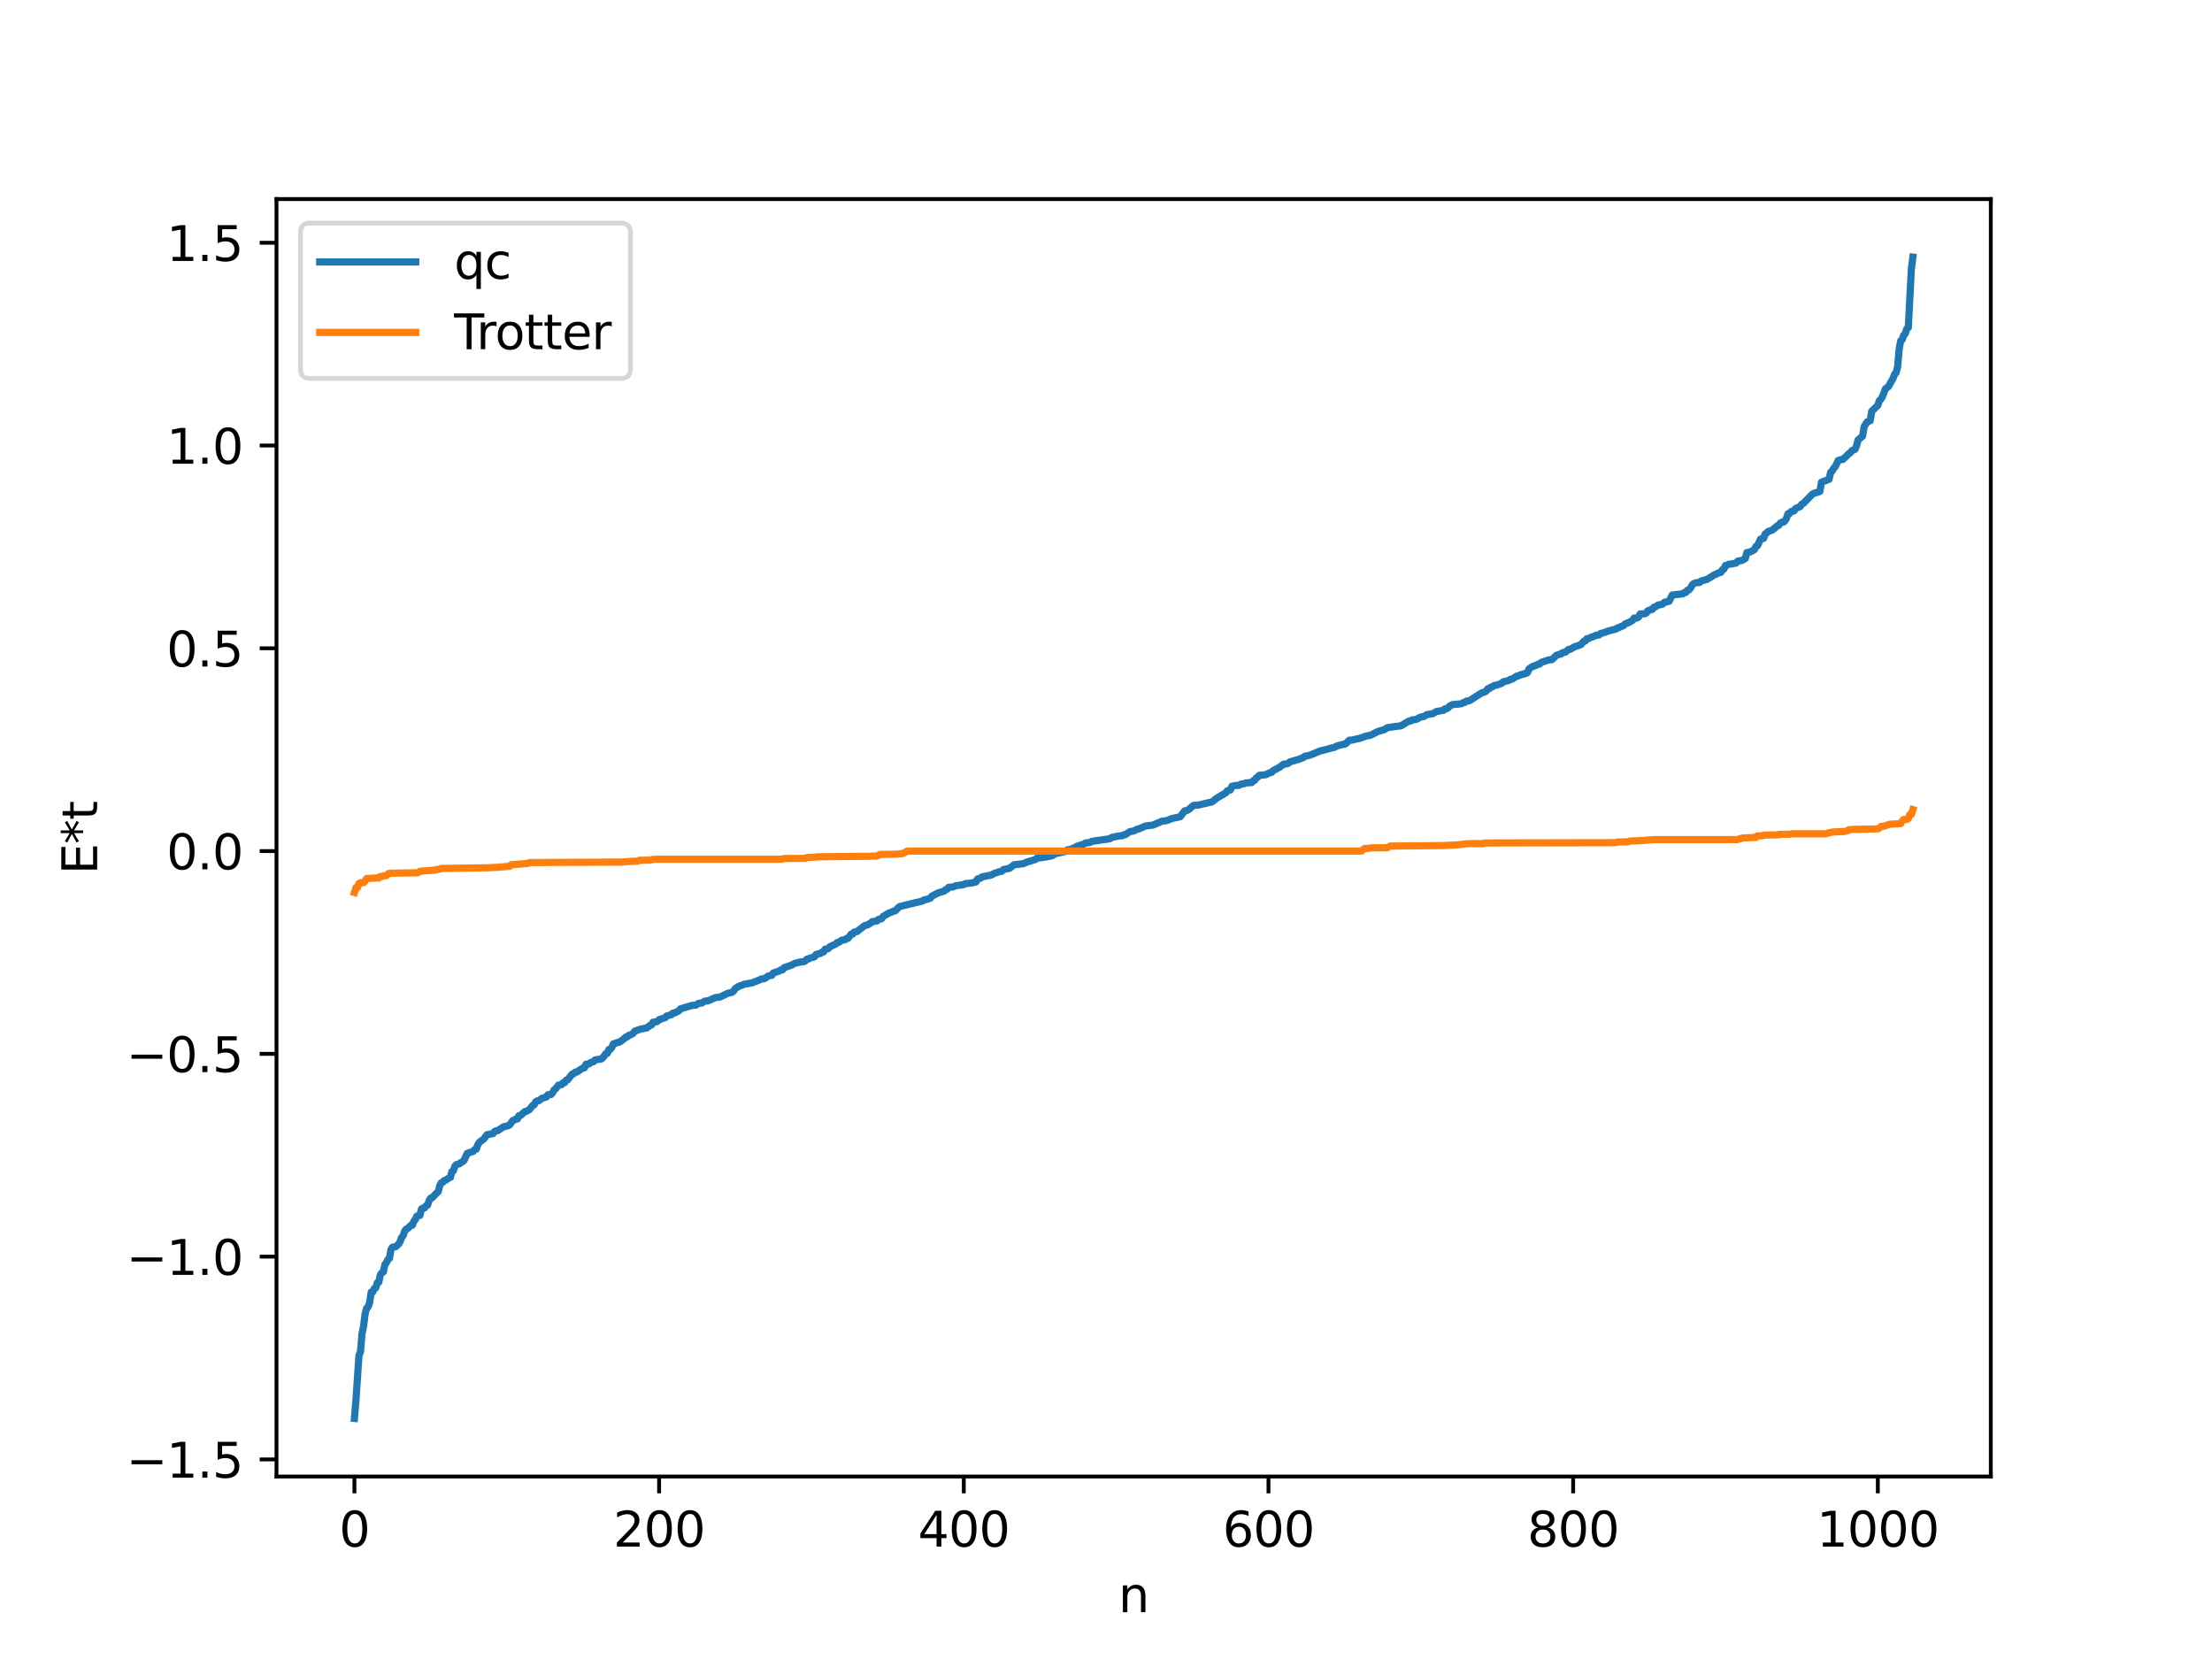 <?xml version="1.0" encoding="utf-8" standalone="no"?>
<!DOCTYPE svg PUBLIC "-//W3C//DTD SVG 1.1//EN"
  "http://www.w3.org/Graphics/SVG/1.1/DTD/svg11.dtd">
<svg xmlns:xlink="http://www.w3.org/1999/xlink" width="460.8pt" height="345.6pt" viewBox="0 0 460.8 345.6" xmlns="http://www.w3.org/2000/svg" version="1.1">
 <defs>
  <style type="text/css">*{stroke-linejoin: round; stroke-linecap: butt}</style>
 </defs>
 <g id="figure_1">
  <g id="patch_1">
   <path d="M 0 345.6 
L 460.8 345.6 
L 460.8 0 
L 0 0 
z
" style="fill: #ffffff"/>
  </g>
  <g id="axes_1">
   <g id="patch_2">
    <path d="M 57.6 307.584 
L 414.72 307.584 
L 414.72 41.472 
L 57.6 41.472 
z
" style="fill: #ffffff"/>
   </g>
   <g id="matplotlib.axis_1">
    <g id="xtick_1">
     <g id="line2d_1">
      <defs>
       <path id="m870d97681b" d="M 0 0 
L 0 3.5 
" style="stroke: #000000; stroke-width: 0.8"/>
      </defs>
      <g>
       <use xlink:href="#m870d97681b" x="73.833" y="307.584" style="stroke: #000000; stroke-width: 0.8"/>
      </g>
     </g>
     <g id="text_1">
      <!-- 0 -->
      <g transform="translate(70.651 322.182) scale(0.1 -0.1)">
       <defs>
        <path id="DejaVuSans-30" d="M 2034 4250 
Q 1547 4250 1301 3770 
Q 1056 3291 1056 2328 
Q 1056 1369 1301 889 
Q 1547 409 2034 409 
Q 2525 409 2770 889 
Q 3016 1369 3016 2328 
Q 3016 3291 2770 3770 
Q 2525 4250 2034 4250 
z
M 2034 4750 
Q 2819 4750 3233 4129 
Q 3647 3509 3647 2328 
Q 3647 1150 3233 529 
Q 2819 -91 2034 -91 
Q 1250 -91 836 529 
Q 422 1150 422 2328 
Q 422 3509 836 4129 
Q 1250 4750 2034 4750 
z
" transform="scale(0.016)"/>
       </defs>
       <use xlink:href="#DejaVuSans-30"/>
      </g>
     </g>
    </g>
    <g id="xtick_2">
     <g id="line2d_2">
      <g>
       <use xlink:href="#m870d97681b" x="137.304" y="307.584" style="stroke: #000000; stroke-width: 0.8"/>
      </g>
     </g>
     <g id="text_2">
      <!-- 200 -->
      <g transform="translate(127.76 322.182) scale(0.1 -0.1)">
       <defs>
        <path id="DejaVuSans-32" d="M 1228 531 
L 3431 531 
L 3431 0 
L 469 0 
L 469 531 
Q 828 903 1448 1529 
Q 2069 2156 2228 2338 
Q 2531 2678 2651 2914 
Q 2772 3150 2772 3378 
Q 2772 3750 2511 3984 
Q 2250 4219 1831 4219 
Q 1534 4219 1204 4116 
Q 875 4013 500 3803 
L 500 4441 
Q 881 4594 1212 4672 
Q 1544 4750 1819 4750 
Q 2544 4750 2975 4387 
Q 3406 4025 3406 3419 
Q 3406 3131 3298 2873 
Q 3191 2616 2906 2266 
Q 2828 2175 2409 1742 
Q 1991 1309 1228 531 
z
" transform="scale(0.016)"/>
       </defs>
       <use xlink:href="#DejaVuSans-32"/>
       <use xlink:href="#DejaVuSans-30" x="63.623"/>
       <use xlink:href="#DejaVuSans-30" x="127.246"/>
      </g>
     </g>
    </g>
    <g id="xtick_3">
     <g id="line2d_3">
      <g>
       <use xlink:href="#m870d97681b" x="200.775" y="307.584" style="stroke: #000000; stroke-width: 0.8"/>
      </g>
     </g>
     <g id="text_3">
      <!-- 400 -->
      <g transform="translate(191.231 322.182) scale(0.1 -0.1)">
       <defs>
        <path id="DejaVuSans-34" d="M 2419 4116 
L 825 1625 
L 2419 1625 
L 2419 4116 
z
M 2253 4666 
L 3047 4666 
L 3047 1625 
L 3713 1625 
L 3713 1100 
L 3047 1100 
L 3047 0 
L 2419 0 
L 2419 1100 
L 313 1100 
L 313 1709 
L 2253 4666 
z
" transform="scale(0.016)"/>
       </defs>
       <use xlink:href="#DejaVuSans-34"/>
       <use xlink:href="#DejaVuSans-30" x="63.623"/>
       <use xlink:href="#DejaVuSans-30" x="127.246"/>
      </g>
     </g>
    </g>
    <g id="xtick_4">
     <g id="line2d_4">
      <g>
       <use xlink:href="#m870d97681b" x="264.246" y="307.584" style="stroke: #000000; stroke-width: 0.8"/>
      </g>
     </g>
     <g id="text_4">
      <!-- 600 -->
      <g transform="translate(254.702 322.182) scale(0.1 -0.1)">
       <defs>
        <path id="DejaVuSans-36" d="M 2113 2584 
Q 1688 2584 1439 2293 
Q 1191 2003 1191 1497 
Q 1191 994 1439 701 
Q 1688 409 2113 409 
Q 2538 409 2786 701 
Q 3034 994 3034 1497 
Q 3034 2003 2786 2293 
Q 2538 2584 2113 2584 
z
M 3366 4563 
L 3366 3988 
Q 3128 4100 2886 4159 
Q 2644 4219 2406 4219 
Q 1781 4219 1451 3797 
Q 1122 3375 1075 2522 
Q 1259 2794 1537 2939 
Q 1816 3084 2150 3084 
Q 2853 3084 3261 2657 
Q 3669 2231 3669 1497 
Q 3669 778 3244 343 
Q 2819 -91 2113 -91 
Q 1303 -91 875 529 
Q 447 1150 447 2328 
Q 447 3434 972 4092 
Q 1497 4750 2381 4750 
Q 2619 4750 2861 4703 
Q 3103 4656 3366 4563 
z
" transform="scale(0.016)"/>
       </defs>
       <use xlink:href="#DejaVuSans-36"/>
       <use xlink:href="#DejaVuSans-30" x="63.623"/>
       <use xlink:href="#DejaVuSans-30" x="127.246"/>
      </g>
     </g>
    </g>
    <g id="xtick_5">
     <g id="line2d_5">
      <g>
       <use xlink:href="#m870d97681b" x="327.717" y="307.584" style="stroke: #000000; stroke-width: 0.8"/>
      </g>
     </g>
     <g id="text_5">
      <!-- 800 -->
      <g transform="translate(318.173 322.182) scale(0.1 -0.1)">
       <defs>
        <path id="DejaVuSans-38" d="M 2034 2216 
Q 1584 2216 1326 1975 
Q 1069 1734 1069 1313 
Q 1069 891 1326 650 
Q 1584 409 2034 409 
Q 2484 409 2743 651 
Q 3003 894 3003 1313 
Q 3003 1734 2745 1975 
Q 2488 2216 2034 2216 
z
M 1403 2484 
Q 997 2584 770 2862 
Q 544 3141 544 3541 
Q 544 4100 942 4425 
Q 1341 4750 2034 4750 
Q 2731 4750 3128 4425 
Q 3525 4100 3525 3541 
Q 3525 3141 3298 2862 
Q 3072 2584 2669 2484 
Q 3125 2378 3379 2068 
Q 3634 1759 3634 1313 
Q 3634 634 3220 271 
Q 2806 -91 2034 -91 
Q 1263 -91 848 271 
Q 434 634 434 1313 
Q 434 1759 690 2068 
Q 947 2378 1403 2484 
z
M 1172 3481 
Q 1172 3119 1398 2916 
Q 1625 2713 2034 2713 
Q 2441 2713 2670 2916 
Q 2900 3119 2900 3481 
Q 2900 3844 2670 4047 
Q 2441 4250 2034 4250 
Q 1625 4250 1398 4047 
Q 1172 3844 1172 3481 
z
" transform="scale(0.016)"/>
       </defs>
       <use xlink:href="#DejaVuSans-38"/>
       <use xlink:href="#DejaVuSans-30" x="63.623"/>
       <use xlink:href="#DejaVuSans-30" x="127.246"/>
      </g>
     </g>
    </g>
    <g id="xtick_6">
     <g id="line2d_6">
      <g>
       <use xlink:href="#m870d97681b" x="391.188" y="307.584" style="stroke: #000000; stroke-width: 0.8"/>
      </g>
     </g>
     <g id="text_6">
      <!-- 1000 -->
      <g transform="translate(378.463 322.182) scale(0.1 -0.1)">
       <defs>
        <path id="DejaVuSans-31" d="M 794 531 
L 1825 531 
L 1825 4091 
L 703 3866 
L 703 4441 
L 1819 4666 
L 2450 4666 
L 2450 531 
L 3481 531 
L 3481 0 
L 794 0 
L 794 531 
z
" transform="scale(0.016)"/>
       </defs>
       <use xlink:href="#DejaVuSans-31"/>
       <use xlink:href="#DejaVuSans-30" x="63.623"/>
       <use xlink:href="#DejaVuSans-30" x="127.246"/>
       <use xlink:href="#DejaVuSans-30" x="190.869"/>
      </g>
     </g>
    </g>
    <g id="text_7">
     <!-- n -->
     <g transform="translate(232.991 335.861) scale(0.1 -0.1)">
      <defs>
       <path id="DejaVuSans-6e" d="M 3513 2113 
L 3513 0 
L 2938 0 
L 2938 2094 
Q 2938 2591 2744 2837 
Q 2550 3084 2163 3084 
Q 1697 3084 1428 2787 
Q 1159 2491 1159 1978 
L 1159 0 
L 581 0 
L 581 3500 
L 1159 3500 
L 1159 2956 
Q 1366 3272 1645 3428 
Q 1925 3584 2291 3584 
Q 2894 3584 3203 3211 
Q 3513 2838 3513 2113 
z
" transform="scale(0.016)"/>
      </defs>
      <use xlink:href="#DejaVuSans-6e"/>
     </g>
    </g>
   </g>
   <g id="matplotlib.axis_2">
    <g id="ytick_1">
     <g id="line2d_7">
      <defs>
       <path id="m0a634a406e" d="M 0 0 
L -3.5 0 
" style="stroke: #000000; stroke-width: 0.8"/>
      </defs>
      <g>
       <use xlink:href="#m0a634a406e" x="57.6" y="304.024" style="stroke: #000000; stroke-width: 0.8"/>
      </g>
     </g>
     <g id="text_8">
      <!-- −1.5 -->
      <g transform="translate(26.317 307.824) scale(0.1 -0.1)">
       <defs>
        <path id="DejaVuSans-2212" d="M 678 2272 
L 4684 2272 
L 4684 1741 
L 678 1741 
L 678 2272 
z
" transform="scale(0.016)"/>
        <path id="DejaVuSans-2e" d="M 684 794 
L 1344 794 
L 1344 0 
L 684 0 
L 684 794 
z
" transform="scale(0.016)"/>
        <path id="DejaVuSans-35" d="M 691 4666 
L 3169 4666 
L 3169 4134 
L 1269 4134 
L 1269 2991 
Q 1406 3038 1543 3061 
Q 1681 3084 1819 3084 
Q 2600 3084 3056 2656 
Q 3513 2228 3513 1497 
Q 3513 744 3044 326 
Q 2575 -91 1722 -91 
Q 1428 -91 1123 -41 
Q 819 9 494 109 
L 494 744 
Q 775 591 1075 516 
Q 1375 441 1709 441 
Q 2250 441 2565 725 
Q 2881 1009 2881 1497 
Q 2881 1984 2565 2268 
Q 2250 2553 1709 2553 
Q 1456 2553 1204 2497 
Q 953 2441 691 2322 
L 691 4666 
z
" transform="scale(0.016)"/>
       </defs>
       <use xlink:href="#DejaVuSans-2212"/>
       <use xlink:href="#DejaVuSans-31" x="83.789"/>
       <use xlink:href="#DejaVuSans-2e" x="147.412"/>
       <use xlink:href="#DejaVuSans-35" x="179.199"/>
      </g>
     </g>
    </g>
    <g id="ytick_2">
     <g id="line2d_8">
      <g>
       <use xlink:href="#m0a634a406e" x="57.6" y="261.781" style="stroke: #000000; stroke-width: 0.8"/>
      </g>
     </g>
     <g id="text_9">
      <!-- −1.0 -->
      <g transform="translate(26.317 265.58) scale(0.1 -0.1)">
       <use xlink:href="#DejaVuSans-2212"/>
       <use xlink:href="#DejaVuSans-31" x="83.789"/>
       <use xlink:href="#DejaVuSans-2e" x="147.412"/>
       <use xlink:href="#DejaVuSans-30" x="179.199"/>
      </g>
     </g>
    </g>
    <g id="ytick_3">
     <g id="line2d_9">
      <g>
       <use xlink:href="#m0a634a406e" x="57.6" y="219.538" style="stroke: #000000; stroke-width: 0.8"/>
      </g>
     </g>
     <g id="text_10">
      <!-- −0.5 -->
      <g transform="translate(26.317 223.337) scale(0.1 -0.1)">
       <use xlink:href="#DejaVuSans-2212"/>
       <use xlink:href="#DejaVuSans-30" x="83.789"/>
       <use xlink:href="#DejaVuSans-2e" x="147.412"/>
       <use xlink:href="#DejaVuSans-35" x="179.199"/>
      </g>
     </g>
    </g>
    <g id="ytick_4">
     <g id="line2d_10">
      <g>
       <use xlink:href="#m0a634a406e" x="57.6" y="177.295" style="stroke: #000000; stroke-width: 0.8"/>
      </g>
     </g>
     <g id="text_11">
      <!-- 0.0 -->
      <g transform="translate(34.697 181.094) scale(0.1 -0.1)">
       <use xlink:href="#DejaVuSans-30"/>
       <use xlink:href="#DejaVuSans-2e" x="63.623"/>
       <use xlink:href="#DejaVuSans-30" x="95.41"/>
      </g>
     </g>
    </g>
    <g id="ytick_5">
     <g id="line2d_11">
      <g>
       <use xlink:href="#m0a634a406e" x="57.6" y="135.052" style="stroke: #000000; stroke-width: 0.8"/>
      </g>
     </g>
     <g id="text_12">
      <!-- 0.5 -->
      <g transform="translate(34.697 138.851) scale(0.1 -0.1)">
       <use xlink:href="#DejaVuSans-30"/>
       <use xlink:href="#DejaVuSans-2e" x="63.623"/>
       <use xlink:href="#DejaVuSans-35" x="95.41"/>
      </g>
     </g>
    </g>
    <g id="ytick_6">
     <g id="line2d_12">
      <g>
       <use xlink:href="#m0a634a406e" x="57.6" y="92.809" style="stroke: #000000; stroke-width: 0.8"/>
      </g>
     </g>
     <g id="text_13">
      <!-- 1.0 -->
      <g transform="translate(34.697 96.608) scale(0.1 -0.1)">
       <use xlink:href="#DejaVuSans-31"/>
       <use xlink:href="#DejaVuSans-2e" x="63.623"/>
       <use xlink:href="#DejaVuSans-30" x="95.41"/>
      </g>
     </g>
    </g>
    <g id="ytick_7">
     <g id="line2d_13">
      <g>
       <use xlink:href="#m0a634a406e" x="57.6" y="50.566" style="stroke: #000000; stroke-width: 0.8"/>
      </g>
     </g>
     <g id="text_14">
      <!-- 1.5 -->
      <g transform="translate(34.697 54.365) scale(0.1 -0.1)">
       <use xlink:href="#DejaVuSans-31"/>
       <use xlink:href="#DejaVuSans-2e" x="63.623"/>
       <use xlink:href="#DejaVuSans-35" x="95.41"/>
      </g>
     </g>
    </g>
    <g id="text_15">
     <!-- E*t -->
     <g transform="translate(20.238 182.148) rotate(-90) scale(0.1 -0.1)">
      <defs>
       <path id="DejaVuSans-45" d="M 628 4666 
L 3578 4666 
L 3578 4134 
L 1259 4134 
L 1259 2753 
L 3481 2753 
L 3481 2222 
L 1259 2222 
L 1259 531 
L 3634 531 
L 3634 0 
L 628 0 
L 628 4666 
z
" transform="scale(0.016)"/>
       <path id="DejaVuSans-2a" d="M 3009 3897 
L 1888 3291 
L 3009 2681 
L 2828 2375 
L 1778 3009 
L 1778 1831 
L 1422 1831 
L 1422 3009 
L 372 2375 
L 191 2681 
L 1313 3291 
L 191 3897 
L 372 4206 
L 1422 3572 
L 1422 4750 
L 1778 4750 
L 1778 3572 
L 2828 4206 
L 3009 3897 
z
" transform="scale(0.016)"/>
       <path id="DejaVuSans-74" d="M 1172 4494 
L 1172 3500 
L 2356 3500 
L 2356 3053 
L 1172 3053 
L 1172 1153 
Q 1172 725 1289 603 
Q 1406 481 1766 481 
L 2356 481 
L 2356 0 
L 1766 0 
Q 1100 0 847 248 
Q 594 497 594 1153 
L 594 3053 
L 172 3053 
L 172 3500 
L 594 3500 
L 594 4494 
L 1172 4494 
z
" transform="scale(0.016)"/>
      </defs>
      <use xlink:href="#DejaVuSans-45"/>
      <use xlink:href="#DejaVuSans-2a" x="63.184"/>
      <use xlink:href="#DejaVuSans-74" x="113.184"/>
     </g>
    </g>
   </g>
   <g id="line2d_14">
    <path d="M 73.833 295.488 
L 74.15 291.7 
L 74.785 282.345 
L 75.102 281.577 
L 75.42 277.789 
L 75.737 276.288 
L 76.054 273.705 
L 76.372 272.537 
L 76.689 272.235 
L 77.006 271.321 
L 77.324 269.174 
L 77.641 269.159 
L 77.958 268.453 
L 78.276 268.301 
L 78.593 267.221 
L 78.91 267.103 
L 79.228 265.563 
L 79.545 265.13 
L 79.862 264.966 
L 80.18 263.424 
L 80.497 263.019 
L 80.815 262.377 
L 81.132 262.147 
L 81.449 260.29 
L 81.767 259.807 
L 82.401 259.729 
L 83.036 259.16 
L 83.353 258.625 
L 83.671 257.782 
L 83.988 257.41 
L 84.305 256.444 
L 84.623 256.043 
L 84.94 255.918 
L 85.575 255.263 
L 85.892 255.249 
L 86.21 254.39 
L 86.527 254.059 
L 86.844 253.327 
L 87.479 253.193 
L 87.796 251.86 
L 88.114 251.652 
L 88.431 251.636 
L 88.748 251.219 
L 89.066 251.056 
L 89.383 250.123 
L 89.7 249.609 
L 90.018 249.513 
L 90.653 248.841 
L 91.287 248.254 
L 91.605 246.996 
L 91.922 246.398 
L 92.239 246.293 
L 92.557 245.915 
L 92.874 245.837 
L 93.509 245.401 
L 93.826 245.268 
L 94.143 244.06 
L 94.461 243.889 
L 94.778 242.902 
L 95.096 242.592 
L 95.73 242.433 
L 96.048 242.14 
L 96.365 242.018 
L 96.682 241.711 
L 97.317 240.283 
L 98.586 239.84 
L 98.904 239.453 
L 99.221 239.39 
L 99.539 238.458 
L 99.856 237.968 
L 100.808 237.249 
L 101.443 236.383 
L 102.712 236.15 
L 103.029 235.718 
L 103.347 235.558 
L 103.664 235.551 
L 104.934 234.711 
L 105.886 234.512 
L 106.203 234.291 
L 106.838 233.412 
L 107.155 233.322 
L 107.472 233.113 
L 107.79 233.103 
L 108.107 232.404 
L 108.424 232.381 
L 109.377 231.541 
L 109.694 231.49 
L 110.329 231.111 
L 110.963 230.296 
L 111.281 230.148 
L 111.598 229.525 
L 111.915 229.328 
L 112.233 229.309 
L 112.867 228.819 
L 113.82 228.524 
L 114.137 228.058 
L 114.772 228.016 
L 115.089 227.695 
L 115.406 227.073 
L 115.724 226.84 
L 116.358 226.042 
L 116.993 225.949 
L 117.31 225.542 
L 117.628 225.536 
L 117.945 225.034 
L 118.262 224.937 
L 119.215 223.73 
L 119.532 223.668 
L 119.849 223.338 
L 120.167 223.314 
L 121.436 222.474 
L 121.753 222.445 
L 122.071 221.699 
L 122.705 221.641 
L 123.023 221.348 
L 123.658 221.154 
L 123.975 220.8 
L 125.244 220.6 
L 125.562 220.38 
L 126.196 219.501 
L 126.514 219.431 
L 126.831 218.642 
L 127.148 218.587 
L 127.466 218.147 
L 127.783 217.443 
L 128.1 217.403 
L 128.418 217.219 
L 129.053 217.081 
L 130.005 216.403 
L 130.322 216.05 
L 130.639 216.003 
L 130.957 215.693 
L 131.274 215.632 
L 131.909 215.246 
L 132.226 214.81 
L 133.496 214.369 
L 134.13 214.249 
L 134.765 214.112 
L 135.4 213.61 
L 135.717 213.515 
L 136.034 212.948 
L 136.669 212.875 
L 136.986 212.745 
L 137.304 212.413 
L 138.573 212.007 
L 138.891 211.644 
L 139.843 211.382 
L 140.16 211.064 
L 140.477 211.044 
L 141.429 210.563 
L 141.747 210.158 
L 144.286 209.415 
L 144.92 209.403 
L 145.555 209.001 
L 146.19 208.951 
L 146.824 208.539 
L 147.459 208.514 
L 149.046 207.807 
L 149.998 207.702 
L 151.585 206.929 
L 152.537 206.703 
L 152.854 206.418 
L 153.172 205.929 
L 153.806 205.518 
L 155.076 205.033 
L 156.662 204.75 
L 158.249 204.126 
L 158.567 203.941 
L 159.201 203.885 
L 160.153 203.263 
L 160.788 203.171 
L 161.105 202.688 
L 162.375 202.263 
L 162.692 202.037 
L 163.01 202.032 
L 163.327 201.586 
L 164.914 201.046 
L 165.548 200.687 
L 166.818 200.379 
L 167.453 200.337 
L 167.77 200.178 
L 168.087 199.815 
L 168.405 199.781 
L 168.722 199.575 
L 169.357 199.428 
L 169.674 199.315 
L 169.991 198.833 
L 170.943 198.606 
L 171.261 198.343 
L 171.578 198.296 
L 171.896 197.723 
L 172.53 197.633 
L 172.848 197.238 
L 174.117 196.652 
L 174.434 196.338 
L 174.752 196.295 
L 175.386 195.832 
L 176.021 195.77 
L 176.339 195.516 
L 176.656 195.471 
L 177.291 194.612 
L 177.608 194.591 
L 177.925 194.176 
L 178.56 194.046 
L 179.195 193.537 
L 180.147 192.811 
L 180.781 192.644 
L 181.416 192.265 
L 181.734 191.984 
L 182.686 191.846 
L 183.003 191.511 
L 183.638 191.397 
L 183.955 190.922 
L 185.224 190.176 
L 185.542 190.101 
L 186.177 189.792 
L 186.494 189.749 
L 187.129 189.086 
L 187.446 188.839 
L 188.081 188.686 
L 192.206 187.694 
L 192.524 187.446 
L 193.158 187.338 
L 193.793 187.113 
L 194.11 186.707 
L 195.38 186.025 
L 196.649 185.654 
L 196.967 185.348 
L 197.284 185.255 
L 197.601 184.863 
L 198.553 184.757 
L 199.188 184.503 
L 200.775 184.276 
L 201.092 184.069 
L 202.362 183.957 
L 202.996 183.807 
L 203.314 183.727 
L 203.631 183.122 
L 204.266 182.93 
L 204.583 182.671 
L 206.487 182.292 
L 207.122 181.946 
L 208.074 181.623 
L 208.709 181.5 
L 209.026 181.139 
L 210.296 180.887 
L 211.248 180.149 
L 213.152 179.934 
L 213.786 179.63 
L 215.691 179.057 
L 216.008 178.742 
L 216.643 178.706 
L 217.277 178.606 
L 217.912 178.509 
L 219.181 178.271 
L 219.816 177.86 
L 222.038 177.355 
L 222.355 177.039 
L 222.99 176.947 
L 223.624 176.64 
L 223.942 176.631 
L 224.259 176.326 
L 225.846 175.813 
L 226.163 175.594 
L 226.798 175.538 
L 227.115 175.476 
L 227.433 175.271 
L 231.241 174.722 
L 231.558 174.462 
L 232.193 174.33 
L 233.145 174.131 
L 233.78 174.092 
L 234.097 173.893 
L 234.415 173.882 
L 235.367 173.25 
L 236.001 173.137 
L 236.319 173.051 
L 236.953 172.706 
L 237.271 172.677 
L 238.54 172.094 
L 239.81 171.919 
L 240.127 171.902 
L 242.031 171.081 
L 242.983 170.959 
L 244.253 170.485 
L 245.839 170.154 
L 246.791 168.907 
L 247.109 168.902 
L 247.743 168.567 
L 248.378 167.952 
L 248.696 167.77 
L 249.648 167.706 
L 252.504 167.043 
L 253.456 166.288 
L 255.36 165.15 
L 255.677 164.716 
L 256.312 164.56 
L 256.629 163.802 
L 257.264 163.658 
L 258.216 163.575 
L 258.534 163.339 
L 259.168 163.26 
L 259.486 163.101 
L 260.755 163.014 
L 261.072 162.651 
L 261.39 162.547 
L 261.707 162.04 
L 262.024 161.887 
L 262.342 161.504 
L 263.611 161.401 
L 264.563 160.962 
L 264.881 160.903 
L 265.198 160.562 
L 266.467 159.881 
L 267.42 159.18 
L 268.054 159.132 
L 268.372 159.017 
L 268.689 158.729 
L 270.91 158.066 
L 271.228 157.876 
L 271.545 157.815 
L 271.862 157.523 
L 272.497 157.42 
L 273.132 157.222 
L 275.036 156.42 
L 275.671 156.288 
L 277.575 155.766 
L 277.892 155.733 
L 278.527 155.385 
L 279.796 155.057 
L 280.114 155.051 
L 280.431 154.845 
L 281.066 154.198 
L 281.7 154.17 
L 282.335 154.007 
L 283.287 153.801 
L 284.557 153.344 
L 285.509 153.163 
L 287.096 152.361 
L 288.365 152.003 
L 289 151.601 
L 290.586 151.345 
L 291.856 151.204 
L 293.443 150.227 
L 293.76 150.224 
L 294.077 149.999 
L 295.029 149.871 
L 295.981 149.36 
L 296.616 149.264 
L 297.251 148.855 
L 297.886 148.762 
L 298.52 148.666 
L 299.155 148.255 
L 300.742 147.943 
L 301.059 147.635 
L 301.377 147.622 
L 301.694 147.451 
L 302.011 147.05 
L 302.646 146.771 
L 304.233 146.632 
L 304.55 146.55 
L 304.867 146.331 
L 305.185 146.309 
L 305.502 146.05 
L 306.137 145.957 
L 308.676 144.335 
L 309.31 144.148 
L 309.628 143.934 
L 309.945 143.47 
L 310.262 143.443 
L 310.58 143.134 
L 310.897 143.08 
L 311.215 142.82 
L 311.849 142.691 
L 312.801 142.372 
L 313.119 142.049 
L 314.388 141.728 
L 314.705 141.47 
L 315.023 141.465 
L 315.975 140.833 
L 316.292 140.801 
L 316.927 140.504 
L 317.244 140.491 
L 317.562 140.331 
L 317.879 140.303 
L 318.196 140.119 
L 318.514 139.348 
L 319.148 138.902 
L 320.1 138.544 
L 320.418 138.365 
L 320.735 138.326 
L 321.053 138 
L 322.639 137.464 
L 323.274 137.428 
L 324.226 136.512 
L 324.861 136.298 
L 325.178 136.261 
L 325.496 135.973 
L 326.13 135.843 
L 326.765 135.279 
L 327.082 135.268 
L 328.034 134.729 
L 329.304 134.307 
L 329.939 133.592 
L 330.256 133.507 
L 330.573 133.056 
L 330.891 133.054 
L 331.525 132.709 
L 331.843 132.658 
L 332.477 132.34 
L 333.112 132.268 
L 333.429 131.963 
L 334.064 131.825 
L 335.016 131.461 
L 335.968 131.204 
L 336.603 131.053 
L 336.92 130.807 
L 337.238 130.763 
L 337.555 130.56 
L 338.19 130.349 
L 338.507 129.999 
L 339.459 129.606 
L 340.094 129.227 
L 340.411 128.759 
L 341.046 128.735 
L 341.363 128.52 
L 341.681 127.889 
L 342.633 127.862 
L 342.95 127.689 
L 343.267 127.226 
L 343.585 127.166 
L 343.902 126.979 
L 344.22 126.936 
L 344.537 126.485 
L 344.854 126.427 
L 345.489 126.002 
L 346.124 125.934 
L 346.441 125.784 
L 346.758 125.45 
L 347.71 125.258 
L 348.345 123.964 
L 350.567 123.698 
L 350.884 123.434 
L 351.201 123.402 
L 351.519 122.958 
L 351.836 122.906 
L 352.153 122.541 
L 352.471 121.938 
L 352.788 121.589 
L 353.423 121.372 
L 354.058 121.348 
L 354.375 121.039 
L 355.644 120.674 
L 357.231 119.687 
L 357.548 119.618 
L 357.866 119.386 
L 358.5 119.228 
L 358.818 118.669 
L 359.135 118.538 
L 359.453 117.787 
L 359.77 117.736 
L 360.087 117.566 
L 361.039 117.417 
L 361.674 117.283 
L 361.991 116.905 
L 362.943 116.725 
L 363.578 116.331 
L 363.896 115.122 
L 364.53 114.991 
L 365.165 114.674 
L 365.482 114.486 
L 365.8 113.829 
L 366.117 113.691 
L 366.752 112.292 
L 367.386 112.158 
L 367.704 111.251 
L 368.021 111.05 
L 368.339 110.712 
L 368.973 110.516 
L 369.291 110.367 
L 370.243 109.541 
L 370.56 109.42 
L 370.877 108.966 
L 371.195 108.792 
L 371.512 108.777 
L 371.829 108.534 
L 372.147 107.973 
L 372.464 107.026 
L 372.781 107.006 
L 373.099 106.575 
L 373.734 106.432 
L 374.051 105.931 
L 375.003 105.531 
L 375.32 105.044 
L 375.638 104.897 
L 376.907 103.617 
L 377.542 102.946 
L 378.177 102.655 
L 378.811 102.517 
L 379.129 102.349 
L 379.446 100.456 
L 381.033 99.84 
L 381.35 98.395 
L 381.667 98.14 
L 381.985 97.57 
L 382.302 97.237 
L 382.937 95.93 
L 383.572 95.72 
L 383.889 95.707 
L 384.524 95.131 
L 385.158 94.499 
L 385.476 94.309 
L 385.793 93.87 
L 386.428 93.613 
L 386.745 92.88 
L 387.062 91.653 
L 388.015 90.857 
L 388.332 88.875 
L 388.967 87.872 
L 389.601 87.642 
L 389.919 85.663 
L 391.188 84.452 
L 391.505 83.461 
L 391.823 83.16 
L 392.14 82.637 
L 392.775 80.995 
L 393.41 80.524 
L 394.044 79.376 
L 394.362 78.831 
L 394.679 77.959 
L 394.996 77.632 
L 395.314 76.407 
L 395.631 72.708 
L 395.948 70.992 
L 396.266 70.742 
L 396.583 69.815 
L 396.9 69.52 
L 397.218 68.502 
L 397.535 68.239 
L 398.17 56.058 
L 398.487 53.568 
L 398.487 53.568 
" clip-path="url(#pb3be56a740)" style="fill: none; stroke: #1f77b4; stroke-width: 1.5; stroke-linecap: square"/>
   </g>
   <g id="line2d_15">
    <path d="M 73.833 185.934 
L 74.15 184.926 
L 74.467 184.926 
L 74.785 184.064 
L 75.102 183.885 
L 75.737 183.885 
L 76.054 183.563 
L 76.372 183.018 
L 78.276 182.901 
L 78.91 182.901 
L 79.228 182.594 
L 79.545 182.594 
L 80.18 182.414 
L 80.497 182.414 
L 80.815 182.074 
L 81.132 181.914 
L 86.844 181.812 
L 87.162 181.76 
L 87.479 181.514 
L 88.748 181.374 
L 90.653 181.266 
L 90.97 181.139 
L 91.605 181.073 
L 91.922 180.904 
L 99.856 180.803 
L 101.443 180.779 
L 103.664 180.674 
L 106.203 180.459 
L 106.52 180.136 
L 110.011 179.865 
L 110.329 179.685 
L 129.687 179.582 
L 130.639 179.485 
L 132.861 179.376 
L 133.178 179.214 
L 135.4 179.18 
L 136.034 179.024 
L 137.304 178.985 
L 163.01 178.985 
L 163.327 178.842 
L 167.77 178.815 
L 168.087 178.638 
L 169.674 178.56 
L 170.309 178.487 
L 180.781 178.376 
L 182.051 178.339 
L 182.686 178.339 
L 183.32 177.995 
L 186.811 177.942 
L 187.763 177.815 
L 188.081 177.815 
L 189.033 177.295 
L 283.605 177.295 
L 284.239 176.775 
L 285.191 176.724 
L 285.826 176.618 
L 289 176.595 
L 289.634 176.251 
L 300.107 176.154 
L 301.694 176.103 
L 303.598 175.999 
L 305.82 175.748 
L 308.993 175.748 
L 309.31 175.605 
L 336.603 175.548 
L 336.92 175.41 
L 339.142 175.376 
L 339.459 175.214 
L 341.998 175.105 
L 344.537 174.905 
L 361.991 174.905 
L 362.309 174.725 
L 362.626 174.725 
L 362.943 174.561 
L 365.8 174.454 
L 366.117 174.131 
L 367.069 174.123 
L 367.386 173.98 
L 370.243 173.916 
L 370.877 173.811 
L 372.781 173.787 
L 373.416 173.686 
L 380.398 173.686 
L 381.033 173.451 
L 381.35 173.451 
L 381.667 173.324 
L 384.206 173.216 
L 384.841 173.076 
L 385.158 172.83 
L 386.11 172.773 
L 391.188 172.676 
L 391.505 172.516 
L 391.823 172.176 
L 392.458 172.108 
L 393.727 171.689 
L 395.631 171.605 
L 395.948 171.572 
L 396.266 171.028 
L 396.583 170.705 
L 397.218 170.705 
L 397.535 170.526 
L 397.853 169.664 
L 398.17 169.664 
L 398.487 168.656 
L 398.487 168.656 
" clip-path="url(#pb3be56a740)" style="fill: none; stroke: #ff7f0e; stroke-width: 1.5; stroke-linecap: square"/>
   </g>
   <g id="patch_3">
    <path d="M 57.6 307.584 
L 57.6 41.472 
" style="fill: none; stroke: #000000; stroke-width: 0.8; stroke-linejoin: miter; stroke-linecap: square"/>
   </g>
   <g id="patch_4">
    <path d="M 414.72 307.584 
L 414.72 41.472 
" style="fill: none; stroke: #000000; stroke-width: 0.8; stroke-linejoin: miter; stroke-linecap: square"/>
   </g>
   <g id="patch_5">
    <path d="M 57.6 307.584 
L 414.72 307.584 
" style="fill: none; stroke: #000000; stroke-width: 0.8; stroke-linejoin: miter; stroke-linecap: square"/>
   </g>
   <g id="patch_6">
    <path d="M 57.6 41.472 
L 414.72 41.472 
" style="fill: none; stroke: #000000; stroke-width: 0.8; stroke-linejoin: miter; stroke-linecap: square"/>
   </g>
   <g id="legend_1">
    <g id="patch_7">
     <path d="M 64.6 78.828 
L 129.342 78.828 
Q 131.342 78.828 131.342 76.828 
L 131.342 48.472 
Q 131.342 46.472 129.342 46.472 
L 64.6 46.472 
Q 62.6 46.472 62.6 48.472 
L 62.6 76.828 
Q 62.6 78.828 64.6 78.828 
z
" style="fill: #ffffff; opacity: 0.8; stroke: #cccccc; stroke-linejoin: miter"/>
    </g>
    <g id="line2d_16">
     <path d="M 66.6 54.57 
L 76.6 54.57 
L 86.6 54.57 
" style="fill: none; stroke: #1f77b4; stroke-width: 1.5; stroke-linecap: square"/>
    </g>
    <g id="text_16">
     <!-- qc -->
     <g transform="translate(94.6 58.07) scale(0.1 -0.1)">
      <defs>
       <path id="DejaVuSans-71" d="M 947 1747 
Q 947 1113 1208 752 
Q 1469 391 1925 391 
Q 2381 391 2643 752 
Q 2906 1113 2906 1747 
Q 2906 2381 2643 2742 
Q 2381 3103 1925 3103 
Q 1469 3103 1208 2742 
Q 947 2381 947 1747 
z
M 2906 525 
Q 2725 213 2448 61 
Q 2172 -91 1784 -91 
Q 1150 -91 751 415 
Q 353 922 353 1747 
Q 353 2572 751 3078 
Q 1150 3584 1784 3584 
Q 2172 3584 2448 3432 
Q 2725 3281 2906 2969 
L 2906 3500 
L 3481 3500 
L 3481 -1331 
L 2906 -1331 
L 2906 525 
z
" transform="scale(0.016)"/>
       <path id="DejaVuSans-63" d="M 3122 3366 
L 3122 2828 
Q 2878 2963 2633 3030 
Q 2388 3097 2138 3097 
Q 1578 3097 1268 2742 
Q 959 2388 959 1747 
Q 959 1106 1268 751 
Q 1578 397 2138 397 
Q 2388 397 2633 464 
Q 2878 531 3122 666 
L 3122 134 
Q 2881 22 2623 -34 
Q 2366 -91 2075 -91 
Q 1284 -91 818 406 
Q 353 903 353 1747 
Q 353 2603 823 3093 
Q 1294 3584 2113 3584 
Q 2378 3584 2631 3529 
Q 2884 3475 3122 3366 
z
" transform="scale(0.016)"/>
      </defs>
      <use xlink:href="#DejaVuSans-71"/>
      <use xlink:href="#DejaVuSans-63" x="63.477"/>
     </g>
    </g>
    <g id="line2d_17">
     <path d="M 66.6 69.249 
L 76.6 69.249 
L 86.6 69.249 
" style="fill: none; stroke: #ff7f0e; stroke-width: 1.5; stroke-linecap: square"/>
    </g>
    <g id="text_17">
     <!-- Trotter -->
     <g transform="translate(94.6 72.749) scale(0.1 -0.1)">
      <defs>
       <path id="DejaVuSans-54" d="M -19 4666 
L 3928 4666 
L 3928 4134 
L 2272 4134 
L 2272 0 
L 1638 0 
L 1638 4134 
L -19 4134 
L -19 4666 
z
" transform="scale(0.016)"/>
       <path id="DejaVuSans-72" d="M 2631 2963 
Q 2534 3019 2420 3045 
Q 2306 3072 2169 3072 
Q 1681 3072 1420 2755 
Q 1159 2438 1159 1844 
L 1159 0 
L 581 0 
L 581 3500 
L 1159 3500 
L 1159 2956 
Q 1341 3275 1631 3429 
Q 1922 3584 2338 3584 
Q 2397 3584 2469 3576 
Q 2541 3569 2628 3553 
L 2631 2963 
z
" transform="scale(0.016)"/>
       <path id="DejaVuSans-6f" d="M 1959 3097 
Q 1497 3097 1228 2736 
Q 959 2375 959 1747 
Q 959 1119 1226 758 
Q 1494 397 1959 397 
Q 2419 397 2687 759 
Q 2956 1122 2956 1747 
Q 2956 2369 2687 2733 
Q 2419 3097 1959 3097 
z
M 1959 3584 
Q 2709 3584 3137 3096 
Q 3566 2609 3566 1747 
Q 3566 888 3137 398 
Q 2709 -91 1959 -91 
Q 1206 -91 779 398 
Q 353 888 353 1747 
Q 353 2609 779 3096 
Q 1206 3584 1959 3584 
z
" transform="scale(0.016)"/>
       <path id="DejaVuSans-65" d="M 3597 1894 
L 3597 1613 
L 953 1613 
Q 991 1019 1311 708 
Q 1631 397 2203 397 
Q 2534 397 2845 478 
Q 3156 559 3463 722 
L 3463 178 
Q 3153 47 2828 -22 
Q 2503 -91 2169 -91 
Q 1331 -91 842 396 
Q 353 884 353 1716 
Q 353 2575 817 3079 
Q 1281 3584 2069 3584 
Q 2775 3584 3186 3129 
Q 3597 2675 3597 1894 
z
M 3022 2063 
Q 3016 2534 2758 2815 
Q 2500 3097 2075 3097 
Q 1594 3097 1305 2825 
Q 1016 2553 972 2059 
L 3022 2063 
z
" transform="scale(0.016)"/>
      </defs>
      <use xlink:href="#DejaVuSans-54"/>
      <use xlink:href="#DejaVuSans-72" x="46.334"/>
      <use xlink:href="#DejaVuSans-6f" x="85.197"/>
      <use xlink:href="#DejaVuSans-74" x="146.379"/>
      <use xlink:href="#DejaVuSans-74" x="185.588"/>
      <use xlink:href="#DejaVuSans-65" x="224.797"/>
      <use xlink:href="#DejaVuSans-72" x="286.32"/>
     </g>
    </g>
   </g>
  </g>
 </g>
 <defs>
  <clipPath id="pb3be56a740">
   <rect x="57.6" y="41.472" width="357.12" height="266.112"/>
  </clipPath>
 </defs>
</svg>
